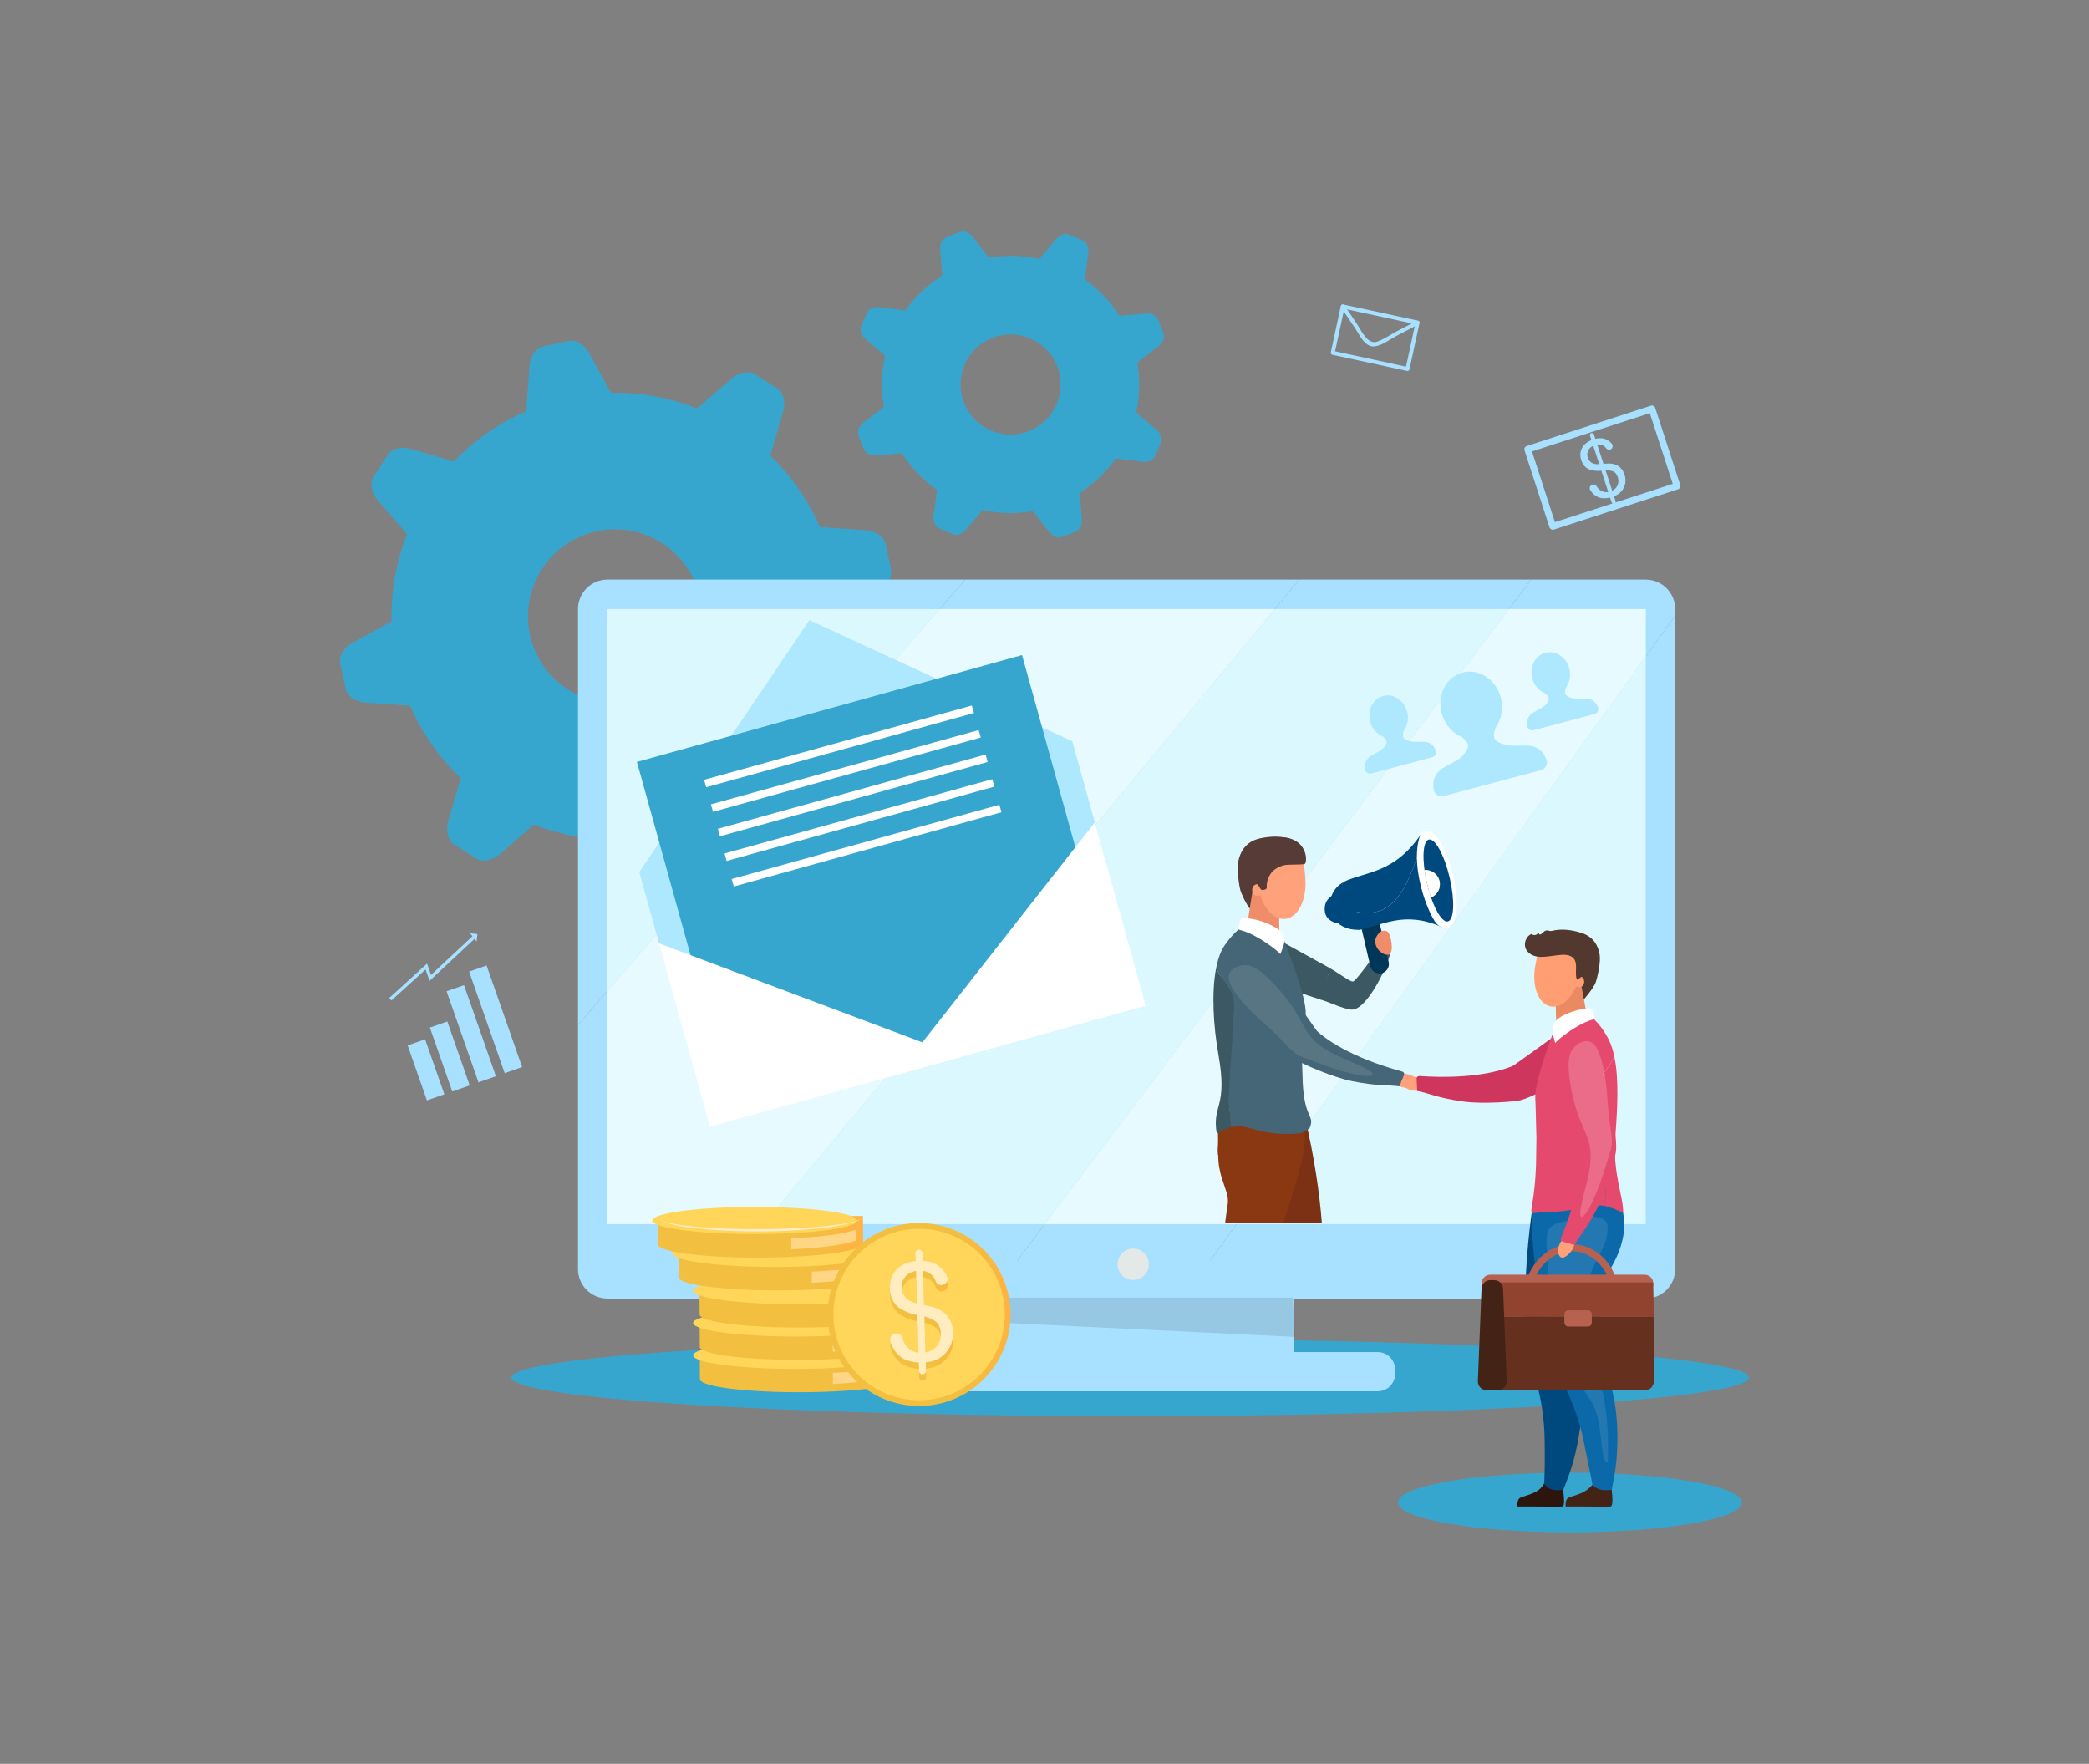<svg xmlns="http://www.w3.org/2000/svg" enable-background="new 0 0 5922 5000" viewBox="0 0 5922 5000"><rect x="0" y="0" width="5922" height="5000" fill="#808080" stroke="none"/><ellipse cx="3203.942" cy="3905.059" fill="#36a6cf" rx="1754.259" ry="109.414"/><path fill="#36a6cf" d="M2525.76 1612.503c4.954 22.215-8.957 46.025-35.152 60.345l-113.759 62.544c1.762 84.121-13.478 166.07-43.174 241.777l85.115 98.088c19.536 22.424 24.412 49.667 12.068 68.857l-38.314 59.855c-12.168 19.03-38.848 26.114-67.462 17.839l-124.206-36.09c-56.555 58.964-124.676 107.467-202.149 141.424l-8.954 128.383c-2.116 29.585-17.985 52.293-40.192 57.079l-69.348 15.232c-22.215 4.953-46.025-8.957-60.345-35.152l-61.781-112.212c-85.142 2.048-168.103-13.074-244.639-42.979l-95.99 83.372c-22.424 19.536-49.835 24.404-68.857 12.069l-59.855-38.315c-19.031-12.168-26.114-38.848-17.84-67.462l35.274-121.227c-60.111-57.114-109.218-126.606-143.452-205.268l-125.538-8.815c-29.585-2.115-52.293-17.985-57.247-40.2l-15.231-69.347c-4.786-22.207 9.125-46.017 35.319-60.337l109.972-60.549c-1.999-86.145 13.499-169.926 44.105-247.099l-82.258-94.762c-19.536-22.424-24.404-49.835-12.069-68.857l38.315-59.855c12.167-19.031 38.848-26.115 67.462-17.84l120.892 35.258c57.265-59.768 126.74-108.541 205.553-142.432l8.864-126.542c2.116-29.585 17.985-52.293 40.201-57.247l69.347-15.231c22.207-4.786 46.017 9.125 60.337 35.319l61.312 111.519c85.117-1.546 167.894 13.903 244.405 44.309l96.692-84.009c22.424-19.536 49.667-24.412 68.857-12.069l59.855 38.315c19.031 12.168 26.114 38.848 17.84 67.462l-36.083 124.039c58.63 56.538 106.79 124.81 140.412 202.268l129.387 9.003c29.585 2.116 52.293 17.985 57.079 40.192l15.232 69.348zm-729.54 375.656c133.099-29.228 217.187-160.818 188.118-293.741-29.227-133.099-160.809-217.354-293.741-188.118-133.099 29.227-217.178 160.65-188.119 293.741 29.228 133.098 160.819 217.186 293.742 188.118zM3298.113 945.03c4.758 12.202-1.074 26.958-14.723 37.389l-59.236 45.503c8.348 47.688 6.834 95.625-3.443 141.274l56.971 48.354c13.068 11.047 18.221 26.115 12.875 38.107l-16.564 37.386c-5.258 11.885-19.813 18.244-36.809 16.036l-73.791-9.681c-27.016 38.472-61.521 72.005-102.619 98.081l6.117 73.796c1.381 17.011-5.662 31.311-17.875 35.972l-38.109 14.717c-12.201 4.757-26.957-1.076-37.389-14.723l-44.933-58.423c-48.243 8.598-96.745 7.241-142.884-3.083l-47.313 55.797c-11.047 13.068-26.211 18.23-38.107 12.875l-37.386-16.564c-11.886-5.258-18.244-19.813-16.036-36.81l9.477-72.024c-39.173-27.233-73.169-62.468-99.506-104.215l-72.166 5.948c-17.011 1.379-31.311-5.663-36.068-17.865l-14.717-38.109c-4.661-12.212 1.171-26.968 14.818-37.399l57.257-44.037c-8.658-48.818-7.159-97.82 3.509-144.382l-55.056-46.711c-13.068-11.047-18.23-26.211-12.876-38.107l16.564-37.386c5.259-11.886 19.814-18.244 36.81-16.036l71.832 9.497c27.349-38.991 62.604-72.795 104.467-98.951l-6.008-72.741c-1.38-17.011 5.663-31.311 17.865-36.067l38.109-14.718c12.211-4.661 26.967 1.172 37.399 14.819l44.606 58.07c48.272-8.311 96.699-6.752 142.867 3.86l47.656-56.22c11.047-13.068 26.115-18.22 38.107-12.876l37.387 16.565c11.885 5.258 18.242 19.813 16.035 36.81l-9.689 73.694c38.279 27.036 71.631 61.658 97.516 102.774l74.371-6.177c17.01-1.38 31.311 5.663 35.971 17.875l14.717 38.106zm-382.106 277.341c73.145-28.243 109.477-110.423 81.34-183.481-28.243-73.145-110.434-109.574-183.482-81.341-73.145 28.243-109.488 110.328-81.34 183.482 28.243 73.144 110.424 109.478 183.482 81.34z"/><path fill="#a8e0ff" d="M2780.384 3573.711h888.641v364.095h-888.641z"/><path fill="#a8e0ff" d="M3683.381 1643.067 1989.944 3681.099h812.653l1537.788-2038.032z"/><path fill="#a8e0ff" d="M4748.914 1726.719c0-46.199-37.451-83.652-83.65-83.652h-324.879L2802.597 3681.099h550.517l1395.801-1935.781v-18.599z"/><path fill="#a8e0ff" d="M3353.113 3681.099h1312.15c46.199 0 83.65-37.45 83.65-83.649V1745.318l-1395.8 1935.781zM2736.375 1643.067 1638.518 2905.229v692.22c0 46.199 37.452 83.649 83.651 83.649h267.775l1693.437-2038.031h-947.006z"/><path fill="#a8e0ff" d="M1722.169 1643.067c-46.199 0-83.651 37.453-83.651 83.652v1178.51l1097.856-1262.162H1722.169z"/><path fill="#dcf8ff" d="M1722.169 1726.719v1082.342l941.444-1082.342zM3613.873 1726.719 2165.428 3469.906h796.523l1315.315-1743.187zM4665.264 1861.329 3505.395 3469.906h1159.869z"/><path fill="#ceebf2" d="M4665.264 1726.719h-387.998L2961.951 3469.906h543.444l1159.869-1608.577zM2663.613 1726.719l-941.444 1082.342v660.845h443.259l1448.445-1743.187z"/><path fill="#e6faff" d="M4665.264 1726.719h-387.998L2961.951 3469.906h543.444l1159.869-1608.577zM2663.613 1726.719l-941.444 1082.342v660.845h443.259l1448.445-1743.187z"/><path d="M2776.274 3678.619h888.64l6.172 111.08-894.812-43.197z" opacity=".11"/><path fill="#a8e0ff" d="M3905.584 3943.977H2529.432c-27.154 0-49.371-22.217-49.371-49.371v-12.337c0-27.154 22.217-49.371 49.371-49.371h1376.152c27.154 0 49.373 22.217 49.373 49.371v12.337c0 27.154-22.219 49.371-49.373 49.371z"/><circle cx="3212.432" cy="3583.864" r="44.495" fill="#e3e9e7"/><path fill="#ff9e73" d="M2829.75 2131.554c-3.742-.125-1.5 1.222 0 0z"/><path fill="#4a344c" d="M4610.08 2349.913c.029-.274-.08-.642-.039-.907-.1.781-.064.987.039.907z"/><path fill="#a8e0ff" d="m4568.641 1424.048-4.346-13.387c-9.875 1.884-18.275 2.262-25.207 1.132-6.93-1.13-13.662-4.401-20.195-9.815-4.127-3.418-7.727-7.674-10.801-12.766-3.072-5.088-1.219-11.748 3.998-14.595 4.783-2.609 10.83-1.127 13.762 3.463 3.354 5.249 6.818 9.084 10.398 11.506 7.531 5.013 15.145 6.697 22.846 5.053l-19.604-60.399c-8.279 1.056-17.236.623-26.871-1.299-7.137-1.412-13.309-4.574-18.516-9.486s-9.041-11.164-11.504-18.753c-4.379-13.492-3.148-25.971 3.695-37.435 4.57-7.697 12.939-14.22 25.107-19.567l-4.049-12.474a5.874 5.874 0 0 1 11.173-3.627l4.049 12.474c11.375-2.527 21.172-2.134 29.395 1.179 6.736 2.686 12.463 6.86 17.178 12.525 4.324 5.197 2.844 13.043-3.203 16.064-4.43 2.212-9.863.993-12.813-2.985-2.49-3.36-5.227-5.909-8.209-7.647-4.838-2.818-10.553-3.857-17.148-3.115l17.756 54.708c10.332-.713 17.262-.903 20.787-.572 6.748.684 12.588 2.284 17.52 4.8 4.934 2.516 9.234 6.013 12.902 10.493s6.471 9.707 8.41 15.68c4.264 13.141 3.641 25.46-1.871 36.958-5.512 11.499-14.805 19.719-27.881 24.662l4.414 13.598a5.872 5.872 0 1 1-11.172 3.627zm-52.106-160.537c-7.014 3.52-11.869 8.358-14.57 14.517s-2.99 12.505-.869 19.041c2.098 6.465 5.664 11.289 10.697 14.471 5.033 3.182 12.293 4.671 21.781 4.465l-17.039-52.494zm53.735 127.502c7.082-3.308 12.139-8.484 15.174-15.528 3.035-7.043 3.24-14.606.617-22.687-2.234-6.887-5.734-11.868-10.5-14.943s-12.779-4.61-24.039-4.606l18.748 57.764z"/><path fill="#a8e0ff" d="m4751.082 1368.719-352.27 114.333c4.023 2.051 8.045 4.103 12.068 6.153l-70.965-218.649c-2.051 4.022-4.104 8.044-6.154 12.067l352.27-114.333-12.068-6.154 70.967 218.65c3.805 11.724 22.031 5.83 18.221-5.914-23.656-72.883-47.311-145.767-70.965-218.65-1.6-4.925-7.131-7.756-12.068-6.154l-352.27 114.333c-4.924 1.599-7.756 7.131-6.152 12.067 23.654 72.883 47.309 145.767 70.965 218.65 1.598 4.925 7.131 7.756 12.066 6.153l352.27-114.333c11.724-3.804 5.829-22.031-5.915-18.219zM3991.338 1040.551l-212.051-45.864 4.297 6.67 28.467-131.619-6.67 4.298 212.053 45.864c-1.434-2.223-2.865-4.447-4.299-6.67l-28.467 131.619c-1.527 7.058 9.439 9.441 10.969 2.372 9.488-43.873 18.979-87.746 28.467-131.618.641-2.965-1.326-6.027-4.299-6.67l-212.051-45.864c-2.965-.642-6.027 1.326-6.67 4.298l-28.469 131.618c-.641 2.965 1.328 6.028 4.299 6.67l212.053 45.864c7.056 1.526 9.441-9.439 2.371-10.968z"/><path fill="#a8e0ff" d="m3801.852 871.591 41.191 61.354c11.76 17.517 24.873 48.047 49.287 49.083 21.264.902 47.594-19.834 65.285-29.155l64.043-33.741c6.396-3.37.273-12.779-6.078-9.433l-54.213 28.562c-18.43 9.71-37.682 23.333-57.371 30.226-27.473 9.618-45.264-32.302-57.557-50.611l-35.156-52.364c-4.025-5.996-13.467.07-9.431 6.079z"/><path fill="#00497f" d="M3777.434 2538.438c-8.49 14.468 7.191 32.49 29.027 41.556 4.639 1.574-11.82 6.743-7.572 7.654 3.143 10.606 7.148 21.407 12.176 33.544-.598.078-2.055-4.066-2.646-3.987-26.07 3.48-48.498-10.426-52.225-30.615-3.794-20.542 3.583-38.096 21.24-48.152z"/><path fill="#3b5863" d="M3824.717 2778.537c3.354 1.85 6.887 3.749 10.717 3.772 8.898.054 84.422-107.797 84.422-107.797s4.607 17.229 22.447 20.867c-3.561 35.3-62.672 158.785-105.084 166.172-9.49 1.653-19.115-1.739-28.359-4.457-20.775-6.109-46.615-18.237-67.393-24.345 11.674-31.793 20.256-53.414 28.213-88.49 12.599 6.954 42.439 27.324 55.037 34.278z"/><path fill="#3b5863" d="M3769.68 2744.26c-7.957 35.076-12.107 58.079-23.781 89.871-25.203-7.41-79.785-26.628-104.988-34.037-13.211-3.885-5.908 12.884-13.992 1.738-7.045-9.712-7.953-22.43-8.611-34.409-2.016-36.683-4.029-73.367-6.045-110.052l157.417 86.889z"/><path fill="#7c3114" d="M3698.959 3167.215c-2.59-12.885-4.652 22.078-6.941 15.408-17.008-49.551-19.166-53.768-26.383-70.342-29.848 2.16-129.342-24.188-152.906-21.168-5.012 8.062-12.33 20.892-19.223 37.846-7.236 17.799-39.791 87.627-13.23 164.734 3.447 10.009 5.703 13.649 9.793 21.131.697.779 1.322 1.397 2.004 2.141 11.656 24.798 25.611 41.149 31.586 48.432 5.396 6.571 35.217 36.671 40.227 43.728 3.73 5.254 6.885 11.021 9.566 17.149 2.076 7.713 6.889 23.149 12.742 41.694h161.127c-6.057-79.972-20.829-187.916-48.362-300.753z"/><path fill="#8a3811" d="M3689.406 3295.064c7.123-27.853 10.594-56.565 9.105-85.277-2.096-40.368-11.146-33.377-45.992-69.12-31.758-32.579-185.172-8.269-198.123 35.345-3.127 10.531-.564 61.487-1.818 73.416-1.113 10.523-.598 14.771-.049 23.289.287.994.604 1.822.908 2.779.068 27.399 5.816 48.122 8.15 57.239 2.107 8.242 16.416 48.133 17.963 56.64 1.168 6.338 1.588 12.902 1.422 19.588-1.748 9.938-4.742 32.902-8.156 59.005h164.939c18.327-54.412 37.151-116.213 51.651-172.904z"/><path fill="#573b37" d="M3542.971 2575.343c-9.383-10.825-24.211-40.771-27.502-54.713-4.955-20.985-9.285-63.522-4.014-83.991 11.143-43.259 40.557-55.8 61.234-60.183 65.014-13.782 99.664 5.927 108.828 14.558 5.59 5.265 15.668 20 16.297 27.655.904 11.017-16.174 4.05-25.875 9.35s-20.945 6.796-31.852 8.594c-10.908 1.797-22.16 4.159-31.01 10.784-10.971 8.213-16.523 21.609-21.584 34.346-6.943 17.478-13.621 35.088-20.771 52.48-5.642 13.727-14.554 29.537-23.751 41.12z"/><path fill="#ef8d6b" d="m3532.125 2643.327 94.617 44.595-.82-162.154-73.072-13.132z"/><path fill="#ffa17b" d="M3564.275 2498.889c6.314 61.623 40.529 109.182 78.08 106.074 37.553-3.107 63.48-55.637 57.91-117.328-5.57-61.69-5.119-78.971-45.217-82.951-52.325-5.194-100.148 2.681-90.773 94.205z"/><path fill="#ffa17b" d="M3578.646 2517.214c3.732 7.745.627 17.038-6.936 20.755-7.564 3.717-16.721.45-20.453-7.295-3.734-7.747-.609-19.041 6.953-22.758 7.565-3.718 16.704 1.551 20.436 9.298z"/><path fill="#456676" d="M3492.508 2874.816c13.891-54.029-14.623-75.825-45.191-129.223 3.648-19.09 8.646-36.284 15.359-50.518 7.662-16.255 36.469-56.777 73.268-78.682 17.732 19.485 62.621 57.621 98.41 33.32 11.43 33.205 70.629 175.775 67.092 226.663-1.012 14.556-10.363 88.538-10.975 112.788.734 25.229 2.262 74.297 2.621 81.268 5.365 103.918 35.539 89.516 19.041 128.428-7.275 5.396-16.031 9.078-24.439 13.166l-.572.073c-44.613 5.645-89.965 1.55-133.041-11.357-21.018-6.298-42.113-10.264-63.426-5.566-2.551-13.03-4.383-25.841-5.033-38.175-6.339-90.26-12.302-193.759 6.886-282.185z"/><path fill="#3b5863" d="M3454.102 2989.846c-14.648-82.44-19.805-176.139-6.785-244.252 30.568 53.397 60.336 62.981 49.121 140.761-2.145 96.608-17.154 180.387-10.816 270.647.65 12.334 2.482 25.145 5.033 38.175-9.238 2.037-18.518 5.69-27.848 11.502-4.34 2.463-8.801 4.802-13.332 7.052-14.489-83.168 31.791-71.011 4.627-223.885z"/><path fill="#fff" d="M3629.326 2704.873c-8.525-11.898-46.514-36.935-55.813-42.468-10.197-6.066-23.648-13.404-34.66-18.107-7.355-3.142-15.994-6.306-23.855-8.14-1.588-.37-3.324-.797-4.275-2.028-1.148-1.486-.701-3.526-.209-5.298 3.254-11.681 3.945-13.204 7.199-24.885 1.559-5.597 39.477 2.403 44.615 3.718 17.99 4.6 37.396 12.127 51.902 20.671 41.475 24.426 24.813 51.563 15.096 76.537z"/><path fill="#573b37" d="m3561.531 2500.154 10.682 18.037c1.234 2.082 2.797 4.39 5.201 4.672 5.018.591 13.848-1.515 13.611-6.561-.777-16.709 3.797-29.511 13.676-43.008 4.797-6.553 19.654-17.476 37.551-20.937 10.838-2.096 45.428-.68 56.195-3.107 7.508-1.693 11.828-67.382-57.959-75.466-15.209-1.762-60.578 27.033-71 38.251-20.785 22.376-23.517 61.842-7.957 88.119z"/><path fill="#003759" d="M3916.652 2758.928h-.002c14.303-3.327 23.281-17.75 19.953-32.051l-25.939-111.504c-3.326-14.301-17.75-23.279-32.051-19.953-14.301 3.327-23.279 17.75-19.953 32.051l25.939 111.504c3.329 14.3 17.751 23.279 32.053 19.953z"/><path fill="#00497f" d="M4018.359 2427.632c-.162 71.019 33.486 146.646 74.357 202.799-113.994-52.976-175.678-3.813-243.254 5.084-8.307-20.055-12.748-37.137-15.217-53.638 113.71 31.418 151.818-65.025 184.114-154.245z"/><path fill="#00497f" d="M3808.424 2500.724c-14.449 24.618 12.234 55.284 49.389 70.71 7.896 2.68-20.111 11.475-12.883 13.025 5.346 18.047 12.164 36.426 20.719 57.077-1.02.132-3.498-6.92-4.504-6.785-44.361 5.921-82.521-17.74-88.865-52.095-6.456-34.951 6.099-64.82 36.144-81.932z"/><path fill="#00497f" d="M3808.424 2500.724a100.36 100.36 0 0 1 15.979-7.331c1.703-.61 3.5-1.28 5.246-1.914 57.922-21.077 131.174-26.279 199.318-127.706-7.314 20.368-10.559 41.896-10.607 63.859-32.297 89.22-70.404 185.663-184.113 154.245 0-.005 0-.011-.002-.016-38.577-15.965-40.27-56.519-25.821-81.137z"/><path fill="#fff" d="M4025.721 2368.666c3.73-6.062 6.627-11.419 12.723-13.562 61.252-21.527 133.473 265.795 61.111 275.941-2.127.298-4.379.015-6.838-.615-10.531-2.692-19.531-9.604-25.402-18.751-28.987-45.169-68.862-167.074-41.594-243.013z"/><ellipse cx="4077.537" cy="2496.051" fill="#00497f" rx="33.119" ry="119.16" transform="rotate(166.906 4077.501 2496.062)"/><linearGradient id="a" x1="-663.958" x2="-609.999" y1="3177.791" y2="3177.791" gradientTransform="scale(-1 1) rotate(13.097 599.621 -12123.357)" gradientUnits="userSpaceOnUse"><stop offset="0" stop-color="#f7c248"/><stop offset=".684" stop-color="#f7c248"/><stop offset=".874" stop-color="#fabd48"/><stop offset="1" stop-color="#ffb648"/></linearGradient><path fill="url(#a)" d="M4038.08 2466.478c19.693-1.648 38.135 11.301 42.746 31.117 4.582 19.695-6.094 39.335-24.287 46.655-4.068-12.521-7.893-26.223-11.26-40.694-2.99-12.855-5.384-25.319-7.199-37.078z"/><path fill="#fff" d="M4038.08 2466.478c19.693-1.648 38.135 11.301 42.746 31.117 4.582 19.695-6.094 39.335-24.287 46.655-4.068-12.521-7.893-26.223-11.26-40.694-2.99-12.855-5.384-25.319-7.199-37.078z"/><path fill="#ef8d6b" d="M3898.551 2665.805c1.012-11.116 12.572-25.893 20.686-27.249 8.111-1.356 15.088.687 18.504 8.169 8.486 18.593 14.379 62.298-5.848 59.801-20.375-2.516-34.942-23.12-33.342-40.721z"/><path fill="#ffa17b" d="M4017.699 3065.456c-7.336-20.712-32.375-21.214-42.084-22.799-9.732 7.265-22.648 29.188-21.438 30.33 1.879 1.773 10.609 6.381 22.998 9.288 13.794 3.237 46.225-.726 40.524-16.819z"/><path fill="#456676" d="M3522.766 2762.009c37.139-35.825 75.146-24.439 103.25 8.396l106.711 151.406c.863.256 4.615 4.589 5.029 4.938 19.205 16.14 85.223 69.267 237.391 110.86 4.336 1.186 6.637 5.73 5.002 9.774l-12.943 32.067c-36.371-4.799-62.344-.197-135.045-14.775-53.598-10.746-139.523-48.34-151.158-56.858-25.516-17.608-65.6-61.102-88.604-89.11-33.109-40.315-54.74-66.173-72.48-99.857-16.48-31.291 2.847-56.841 2.847-56.841z"/><defs><filter id="b" width="409.367" height="314.759" x="3482.992" y="2735.792" filterUnits="userSpaceOnUse"><feFlood flood-color="#fff" flood-opacity="1" result="back"/><feBlend in="SourceGraphic" in2="back"/></filter></defs><mask id="c" width="409.367" height="314.759" x="3482.992" y="2735.792" maskUnits="userSpaceOnUse"><g filter="url(#b)"><path fill="url(#SVGID_3_)" d="M3487.598 2789.05c31.695 66.933 107.117 115.642 156.707 170.646 8.498 9.427 21.484 21.664 31.982 28.797 10.213 6.938 17.496 8.668 29.037 13.05 49.379 18.751 99.102 37.599 151.076 47.01 12.02 2.177 25.008 3.717 35.959-1.693-1.355-6.164-7.191-10.151-12.66-13.302-27.52-15.853-57.586-26.682-86.4-40.037-28.813-13.357-57.07-29.806-77.346-54.247-14.08-16.972-23.725-37.081-34.604-56.262-24.857-43.823-56.793-83.622-94.189-117.384-16.074-14.512-38.285-31.514-61.422-29.701-25.297 1.979-54.138 19.335-38.14 53.123z" mask="url(#c)"/></g></mask><linearGradient id="d" x1="4622.525" x2="4622.525" y1="4613.846" y2="5109.872" gradientTransform="rotate(-47.577 1942.839 4964.14)" gradientUnits="userSpaceOnUse"><stop offset="0" stop-color="#fff"/><stop offset="1" stop-color="#fff"/></linearGradient><path fill="url(#d)" d="M3487.598 2789.05c31.695 66.933 107.117 115.642 156.707 170.646 8.498 9.427 21.484 21.664 31.982 28.797 10.213 6.938 17.496 8.668 29.037 13.05 49.379 18.751 99.102 37.599 151.076 47.01 12.02 2.177 25.008 3.717 35.959-1.693-1.355-6.164-7.191-10.151-12.66-13.302-27.52-15.853-57.586-26.682-86.4-40.037-28.813-13.357-57.07-29.806-77.346-54.247-14.08-16.972-23.725-37.081-34.604-56.262-24.857-43.823-56.793-83.622-94.189-117.384-16.074-14.512-38.285-31.514-61.422-29.701-25.297 1.979-54.138 19.335-38.14 53.123z" opacity=".1"/><path fill="#ffa17b" d="M3974.361 3062.63c13.725-17.161 37.543-9.421 47.234-7.734 6.813 10.056 11.822 35.003 10.305 35.684-2.359 1.06-12.117 2.548-24.773 1.231-14.09-1.467-43.428-15.848-32.766-29.181z"/><path fill="#ce365e" d="M4541.445 2938.312c-23.332-46.024-62.971-47.735-100.291-25.935l-150.469 108.027c-.9-.043-5.863 2.82-6.371 3.015-23.436 8.948-103.229 37.481-260.619 26.862-4.486-.303-8.148 3.236-7.932 7.593.568 11.514 1.139 23.025 1.709 34.538 35.934 7.397 58.959 20.264 132.42 30.339 54.156 7.428 147.66.099 161.445-4.132 29.879-8.266 82.014-36.205 112.93-55.118 44.502-27.225 73.418-44.558 101.225-70.56 25.83-24.154 15.953-54.629 15.953-54.629z"/><ellipse cx="4450.417" cy="4259.236" fill="#36a6cf" rx="487.245" ry="84.619"/><path fill="#00497f" d="M4348.662 3393.148c1.619-13.707 6.736 22.719 8.568 15.544 13.613-53.313 15.516-57.911 21.67-75.872 31.43-.262 133.359-36.264 158.285-35.096 5.928 8.018 14.674 20.828 23.324 37.994 9.082 18.021 49.07 88.371 27.787 171.341-2.762 10.769-4.816 14.771-8.463 22.95-.666.875-1.268 1.574-1.918 2.408-10.105 26.948-23.332 45.246-28.971 53.375-5.092 7.336-33.766 41.37-38.414 49.181-3.461 5.815-6.273 12.12-8.563 18.763-5.357 29.074-38.184 161.314-37.846 179.76 1.533 15.757 35.17 92.979 12.287 233.562-13.32 81.831-30.832 119.087-47.777 164.692-3.373 9.074-1.934 7.621-9.801 7.246l-17.482-1.001c-11.893-.567-27.408 2.897-25.771-12.229 4.256-39.263 3.664-84.326 3.277-139.313-.986-141.438-44.977-217.71-51.332-281.647-7.567-76.142-6.741-237.46 21.14-411.658z"/><path fill="#2b150d" d="M4377.322 4205.671c-3.012 5.731-8.994 13.421-16.063 18.568-14.945 10.886-36.086 15.424-50.939 21.274-5.203 2.051-8.855 9.551-8.713 17.979.043 2.558.135 5.396.121 7.165 42.68-.402 126.943 1.211 128.813-.34 5.002-4.147 3.727-24.045.51-46.758-5.43 1.021-21.385 1.253-29.25-.361-13.487-2.768-23.477-14.652-24.479-17.527z"/><path fill="#0b69aa" d="M4542.17 3632c-2.387 6.331-4.043 13.039-5.115 19.979-.121 29.564-9.066 165.524-5.469 183.618 4.295 15.237 51.057 85.293 53.393 227.708 1.355 82.907-9.305 122.669-17.904 170.548-1.725 9.528-.563 7.844-8.379 8.86l-17.385 2.109c-11.801 1.547-22.451 9.663-23.514-5.512-2.742-39.397-15.316-85.61-25.412-139.662-25.982-139.043-82.756-206.325-100.309-268.138-15.842-55.731-40.09-209.113-49.277-336.053-2.182-30.119-.426-60.444 6.457-89.848 9.678-41.336 17.732-32.426 60.402-62.889 38.893-27.766 172.166 31.152 186.703 76.673 34.047 106.626-51.007 204.099-54.191 212.607z"/><path fill="#432315" d="M4514.24 4209.327c-3.471 4.1-9.375 9.765-16.443 14.912-14.945 10.886-36.086 15.424-50.939 21.274-5.203 2.051-8.855 9.551-8.713 17.979.043 2.558.135 5.396.121 7.165 42.68-.402 126.941 1.211 128.813-.34 5.002-4.147 4.836-24.204 1.619-46.916-5.43 1.021-22.496 1.411-30.359-.203-13.487-2.768-24.511-13.376-24.099-13.871z"/><defs><filter id="e" width="173.271" height="406.165" x="4384.18" y="3449.191" filterUnits="userSpaceOnUse"><feFlood flood-color="#fff" flood-opacity="1" result="back"/><feBlend in="SourceGraphic" in2="back"/></filter></defs><mask id="f" width="173.271" height="406.165" x="4384.18" y="3449.191" maskUnits="userSpaceOnUse"><g filter="url(#e)"><path fill="url(#SVGID_6_)" d="M4412.809 3763.558c4.619 21.545 9.898 43.175 19.676 62.921 5.838 11.789 14.066 23.479 26.42 27.999 2.102.77 4.48 1.303 6.541.423 2.428-1.039 3.68-3.702 4.572-6.189 6.416-17.874 5.205-37.42 5.84-56.399.672-20.088 3.498-40.034 6.32-59.935 6.531-46.045 13.258-92.788 32.234-135.246 17.174-38.43 44.703-75.155 42.959-117.213-.227-5.459-1.027-11.094-3.949-15.71-4.613-7.29-13.488-10.575-21.918-12.409a114.316 114.316 0 0 0-31.996-2.346c-26.398 1.796-55.063 9.259-80.367 17.01-15.672 4.801-27.689 11.119-31.988 27.905-6.26 24.442-.9 55.666.463 80.594a1217.133 1217.133 0 0 0 8.354 90.613c4.079 31.372 16.839 66.695 16.839 97.982z" mask="url(#f)"/></g></mask><linearGradient id="g" x1="3399.695" x2="3399.695" y1="3449.191" y2="3855.356" gradientTransform="translate(1071.12)" gradientUnits="userSpaceOnUse"><stop offset="0" stop-color="#fff"/><stop offset="1" stop-color="#fff"/></linearGradient><path fill="url(#g)" d="M4412.809 3763.558c4.619 21.545 9.898 43.175 19.676 62.921 5.838 11.789 14.066 23.479 26.42 27.999 2.102.77 4.48 1.303 6.541.423 2.428-1.039 3.68-3.702 4.572-6.189 6.416-17.874 5.205-37.42 5.84-56.399.672-20.088 3.498-40.034 6.32-59.935 6.531-46.045 13.258-92.788 32.234-135.246 17.174-38.43 44.703-75.155 42.959-117.213-.227-5.459-1.027-11.094-3.949-15.71-4.613-7.29-13.488-10.575-21.918-12.409a114.316 114.316 0 0 0-31.996-2.346c-26.398 1.796-55.063 9.259-80.367 17.01-15.672 4.801-27.689 11.119-31.988 27.905-6.26 24.442-.9 55.666.463 80.594a1217.133 1217.133 0 0 0 8.354 90.613c4.079 31.372 16.839 66.695 16.839 97.982z" opacity=".1"/><defs><filter id="h" width="88.651" height="281.379" x="4469.915" y="3862.921" filterUnits="userSpaceOnUse"><feFlood flood-color="#fff" flood-opacity="1" result="back"/><feBlend in="SourceGraphic" in2="back"/></filter></defs><mask id="i" width="88.651" height="281.379" x="4469.915" y="3862.921" maskUnits="userSpaceOnUse"><g filter="url(#h)"><path fill="url(#SVGID_9_)" d="M4530.043 3900.411c26.66 77.712 30.316 161.397 27.898 243.521-6.412 2.252-10.973-6.299-12.23-12.977-9.756-51.807-7.443-107.396-32.16-153.961-14.074-26.512-48.797-61.586-42.986-94.615 2.396-13.623 15.328-21.546 29.15-18.978 17.244 3.204 25.273 22.275 30.328 37.01z" mask="url(#i)"/></g></mask><linearGradient id="j" x1="3443.119" x2="3443.119" y1="4144.3" y2="3862.921" gradientTransform="translate(1071.12)" gradientUnits="userSpaceOnUse"><stop offset="0" stop-color="#fff"/><stop offset="1" stop-color="#fff"/></linearGradient><path fill="url(#j)" d="M4530.043 3900.411c26.66 77.712 30.316 161.397 27.898 243.521-6.412 2.252-10.973-6.299-12.23-12.977-9.756-51.807-7.443-107.396-32.16-153.961-14.074-26.512-48.797-61.586-42.986-94.615 2.396-13.623 15.328-21.546 29.15-18.978 17.244 3.204 25.273 22.275 30.328 37.01z" opacity=".1"/><path fill="#aee8ff" d="M4397.119 3037.107c8.09 33.037 20.006 63.582 31.557 93.455 23.711-7.415 47.42-14.827 71.129-22.24 12.428-3.887 25.766-8.414 33.23-19.084 6.502-9.297 7.156-21.336 7.584-32.673 1.314-34.718 2.627-69.437 3.939-104.155-49.146 28.234-98.292 56.465-147.439 84.697z"/><path fill="#52382f" d="M4483.137 2840.371c9.83-9.322 35.74-42.151 40.125-54.969 6.6-19.293 14.602-58.926 11.531-78.678-6.492-41.742-33.018-56.26-52.072-62.295-59.916-18.973-94.346-3.624-103.77 3.653-5.746 4.439-16.592 17.377-17.891 24.522-1.867 10.285 14.848 5.305 23.488 11.188s19.086 8.33 29.186 11.028c10.098 2.699 20.471 5.961 28.188 13.014 9.568 8.742 13.555 21.863 17.143 34.316 4.92 17.091 9.58 34.281 14.703 51.31 4.043 13.443 1.781 35.161 9.369 46.911z"/><path fill="#ea8a63" d="m4500.441 2888.408-88.293 44.596-3.406-153.308 68.737-14.298z"/><path fill="#ff9e73" d="M4479.334 2760.434c-11.633 57.414-48.225 99.015-83.279 92.622-35.057-6.391-54.607-58.224-43.67-115.769 10.939-57.547 12.109-73.852 50.217-73.896 49.726-.056 94.005 11.772 76.732 97.043z"/><path fill="#ff9e73" d="M4464.117 2776.354c-4.229 6.945-2.164 15.978 4.611 20.174 6.773 4.197 15.693 1.968 19.922-4.977 4.229-6.946 2.332-17.864-4.443-22.062-6.775-4.196-15.863-.081-20.09 6.865z"/><path fill="#e54a6e" d="M4517.859 3136.012c-14.006-50.862 30.594-89.207 58.635-140.189-3.758-17.991-8.762-34.169-15.338-47.519-7.508-15.245-30.393-56.505-65.541-76.622-16.451 18.711-52.764 61.438-86.996 39.039-10.27 31.58-60.402 157.539-56.238 205.598 1.191 13.746 2.174 87.406 3.145 110.325-.285 23.865-.938 70.285-1.164 76.883-3.396 98.343-18.998 131.86-10.982 135.589.18.021 18.732-1.729 18.914-1.736 39.906-1.338 79.262-3.406 123.885-13.65 20.223-4.643 41.381-9.621 61.607-5.523 2.201-12.361 3.727-24.504 4.143-36.177 4.534-85.448-14.499-162.719-34.07-246.018z"/><path fill="#e54a6e" d="M4579.031 3223.469c6.061-78.95 10.873-163.454-2.537-227.646-28.041 50.982-72.641 89.327-58.635 140.189 19.57 83.299 38.604 160.57 34.068 246.017-.416 11.673-1.941 23.815-4.143 36.177 31.715 7.383 49.262 18.855 53.582 20.91 1.655-46.236-30.311-111.762-22.335-215.647z"/><path fill="#fff" d="M4408.748 2956.849c7.869-11.388 43.383-35.674 52.088-41.056 9.543-5.9 22.143-13.057 32.479-17.681 6.904-3.09 15.021-6.221 22.424-8.081 1.498-.376 3.131-.808 4.012-1.987 1.061-1.424.605-3.346.111-5.013-3.266-10.992-3.943-12.422-7.209-23.413-1.564-5.267-37.287 2.91-42.125 4.235-16.936 4.641-35.52 11.516-48.742 20.384-30.62 20.535-20.682 43.144-13.038 72.612z"/><path fill="#52382f" d="M4470.328 2777.081c-7.424-18.505 3.414-42.612-8.195-58.636-9.828-13.566-29.494-12.816-45.914-10.745l-22.627 2.855c-12.813 1.616-25.885 3.226-38.498.632-12.613-2.592-24.92-10.15-30.027-22.283-6.375-15.145 1.496-35.084 16.393-41.523 4.914 5.395 14.938 4.059 18.482-2.463 1.74.368 3.213 1.81 3.658 3.58 3.256 2.006 6.256-1.371 9.236-3.857 2.979-2.486 5.633-5.691 9.307-6.787 4.482-1.337 9.115.833 13.709 1.539 8.801 1.354 17.682-2.732 26.578-2.248 12.467.68 22.523 9.942 32.91 16.975 11.311 7.658 24.127 13.14 34.133 22.521 14.238 13.35 21.344 34.317 18.316 54.051-3.027 19.734-19.867 37.86-37.461 46.389z"/><path fill="#b76251" d="M4457.832 3546.98c44.434.891 82.35 30.771 100.078 73.402l21.949.44c-19.115-53.963-66.064-92.64-121.607-93.754-55.545-1.113-104.08 35.649-125.451 88.801l21.949.44c19.508-41.884 58.648-70.219 103.082-69.329z"/><path fill="#b76251" d="M4686.578 3637.46c0-13.95-11.143-24.021-24.805-24.021h-437.064c-13.664 0-24.842 11.413-24.842 25.363v15.012l486.748-8.671-.037-7.683z"/><path fill="#914330" d="m4216.85 3635.333-16.983 97.526h488.559l-1.889-97.526z"/><path fill="#66301f" d="M4210.217 3732.859v182.829c0 13.95 11.18 25.364 24.842 25.364h428.525c13.662 0 24.842-11.414 24.842-25.364v-182.829h-478.209z"/><path fill="#432315" d="M4246.445 3941.053h-32.088c-13.664 0-24.842-11.24-24.842-24.978l10.352-262.261c0-13.737 11.178-24.977 24.842-24.977h11.385c13.664 0 24.842 11.239 24.842 24.977l10.352 262.261c-.001 13.738-11.179 24.978-24.843 24.978z"/><path fill="#b76251" d="M4501.561 3760.337h-55.828c-5.996 0-10.902-4.906-10.902-10.901v-24.058c0-5.996 4.906-10.901 10.902-10.901h55.828c5.996 0 10.9 4.905 10.9 10.901v24.058c0 5.995-4.904 10.901-10.9 10.901z"/><path fill="#ffa17b" d="M4421 3560.54c-11.891-18.479 3.037-38.588 7.725-47.235 11.703-3.252 36.945-.049 37.107 1.607.252 2.572-1.447 12.296-6.729 23.873-5.88 12.888-28.863 36.111-38.103 21.755z"/><path fill="#e54a6e" d="M4483.914 2983.408c-51.061 7.445-65.316 44.473-56.547 86.794l54.434 177.054c-.328.839.805 6.457.826 7 1.012 25.064 2.625 109.79-57.607 255.589-1.715 4.154.471 8.754 4.67 9.938l33.281 9.389c18.465-31.702 38-49.426 70.963-115.845 24.303-48.964 47.158-139.928 47.541-154.342 1.689-30.955-8.176-89.275-16.248-124.607-11.621-50.858-18.832-83.79-34.615-118.435-14.663-32.183-46.698-32.535-46.698-32.535z"/><defs><filter id="k" width="122.584" height="498.78" x="4446.685" y="2951.252" filterUnits="userSpaceOnUse"><feFlood flood-color="#fff" flood-opacity="1" result="back"/><feBlend in="SourceGraphic" in2="back"/></filter></defs><mask id="l" width="122.584" height="498.78" x="4446.685" y="2951.252" maskUnits="userSpaceOnUse"><g filter="url(#k)"><path fill="url(#SVGID_12_)" d="M4526.822 2972.144c33.539 66.029 25.9 155.487 39.053 228.368 2.254 12.49 3.986 30.249 3.201 42.918-.764 12.32-3.852 19.141-7.449 30.95-15.391 50.527-30.914 101.386-55.281 148.249-5.635 10.839-12.363 22.053-23.346 27.403-4.045-4.845-3.627-11.901-2.771-18.155 4.305-31.465 14.143-61.87 21.213-92.831s11.355-63.376 4.434-94.37c-4.805-21.521-14.805-41.455-23.316-61.798-19.445-46.479-31.377-96.092-35.191-146.33-1.639-21.593-1.492-49.563 14.1-66.753 17.047-18.794 48.424-30.982 65.353 2.349z" mask="url(#l)"/></g></mask><linearGradient id="m" x1="-350.136" x2="-350.136" y1="3328.198" y2="3824.203" gradientTransform="scale(-1 1) rotate(4.692 2177.85 -47421.338)" gradientUnits="userSpaceOnUse"><stop offset="0" stop-color="#fff"/><stop offset="1" stop-color="#fff"/></linearGradient><path fill="url(#m)" d="M4526.822 2972.144c33.539 66.029 25.9 155.487 39.053 228.368 2.254 12.49 3.986 30.249 3.201 42.918-.764 12.32-3.852 19.141-7.449 30.95-15.391 50.527-30.914 101.386-55.281 148.249-5.635 10.839-12.363 22.053-23.346 27.403-4.045-4.845-3.627-11.901-2.771-18.155 4.305-31.465 14.143-61.87 21.213-92.831s11.355-63.376 4.434-94.37c-4.805-21.521-14.805-41.455-23.316-61.798-19.445-46.479-31.377-96.092-35.191-146.33-1.639-21.593-1.492-49.563 14.1-66.753 17.047-18.794 48.424-30.982 65.353 2.349z" opacity=".19"/><path fill="#aee8ff" d="m1868.307 2674.226-56.076-202.112 482.179-714.128 745.416 343.369 91.162 328.567-443.835 556.323-377.897 62.005z"/><path fill="#36a6cf" d="M1922.419 1989.602h1132.978V3017.08H1922.419z" transform="rotate(-15.507 2489.305 2503.857)"/><path fill="#fff" d="m1868.307 2674.226 144.136 519.506 712.337-197.636z"/><path fill="#fff" d="m3103.674 2331.474 144.137 519.506-704.986 195.598z"/><path fill="#fff" d="M1984.75 2104.762h787.678v21.972H1984.75z" transform="rotate(-15.507 2378.975 2116.19)"/><path fill="#fff" d="M2004.064 2174.377h787.678v21.972h-787.678z" transform="rotate(-15.507 2398.291 2185.818)"/><path fill="#fff" d="M2023.379 2243.991h787.678v21.972h-787.678z" transform="rotate(-15.507 2416.839 2254.502)"/><path fill="#fff" d="M2042.693 2313.606h787.678v21.972h-787.678z" transform="rotate(-15.507 2436.924 2325.074)"/><path fill="#fff" d="M2062.803 2386.088h787.678v21.972h-787.678z" transform="rotate(-15.507 2457.036 2397.569)"/><path fill="#aee8ff" d="m4383.928 2153.62-.086-.228c-9.918-26.681-28.617-39.61-57.023-40.007-5.279-.074-10.57.392-15.846.236-13.74-.406-27.998 1.175-41.107-1.969-35.336-8.473-40.293-19.369-29.795-49.732 16.389-22.511 22.678-53.559 14.426-84.532-13.707-51.461-62.318-83.19-108.576-70.868s-72.645 64.028-58.936 115.49c8.668 32.539 31.295 57.171 58.453 67.784 4.5 4.044 8.502 8.802 12.27 13.531 5.184 6.502 5.381 13.785 1.313 21.439-6.516 12.259-15.43 22.237-27.248 29.321-12.316 7.384-24.982 14.199-37.584 21.1-24.689 13.522-34.492 36.223-30.176 62.837 2.189 13.511 15.561 22.21 28.787 18.687l275.205-73.309c12.929-3.442 20.54-17.223 15.923-29.78z"/><path fill="#aee8ff" d="m4070.242 2127.974-.055-.143c-6.219-16.733-17.947-24.841-35.762-25.09-3.311-.046-6.629.246-9.938.148-8.617-.255-17.559.737-25.781-1.234-22.158-5.314-25.268-12.147-18.684-31.189 10.277-14.117 14.221-33.589 9.047-53.014-8.598-32.273-39.084-52.172-68.094-44.444s-45.559 40.155-36.961 72.429c5.436 20.407 19.627 35.854 36.658 42.511 2.822 2.536 5.332 5.52 7.695 8.486 3.25 4.078 3.375 8.645.822 13.445-4.086 7.688-9.676 13.946-17.088 18.389-7.725 4.631-15.668 8.905-23.57 13.232-15.484 8.481-21.631 22.717-18.926 39.408 1.375 8.474 9.76 13.929 18.055 11.719l172.594-45.975c8.109-2.161 12.883-10.803 9.988-18.678zM4529.891 2005.533l-.053-.143c-6.221-16.733-17.947-24.841-35.762-25.09-3.311-.046-6.629.246-9.938.148-8.617-.255-17.561.737-25.781-1.235-22.16-5.313-25.268-12.146-18.686-31.189 10.277-14.117 14.223-33.589 9.049-53.013-8.598-32.274-39.084-52.172-68.094-44.445s-45.559 40.155-36.961 72.429c5.436 20.407 19.627 35.854 36.658 42.51 2.822 2.536 5.332 5.521 7.695 8.486 3.25 4.078 3.373 8.646.822 13.445-4.086 7.688-9.676 13.945-17.088 18.389-7.725 4.631-15.668 8.904-23.57 13.232-15.484 8.48-21.633 22.717-18.926 39.408 1.375 8.474 9.76 13.929 18.055 11.719l172.592-45.975c8.111-2.158 12.884-10.8 9.988-18.676z"/><linearGradient id="n" x1="2576.82" x2="3157.455" y1="3796.441" y2="3796.441" gradientTransform="translate(-611.777 106.214)" gradientUnits="userSpaceOnUse"><stop offset="0" stop-color="#f2bf40"/><stop offset=".684" stop-color="#f2bf40"/><stop offset=".866" stop-color="#f7ba40"/><stop offset="1" stop-color="#ffb340"/></linearGradient><path fill="url(#n)" d="m2564.263 3828.558-364.717 1.97-215.758 1.164s.326 75.927.336 77.939c.089 17.824 91.746 32.353 215.997 36.089 23.787.715 48.751 1.041 74.513.913 160.338-.8 290.232-18.661 290.126-39.896-.01-2.012-.497-78.179-.497-78.179z"/><ellipse cx="2274.27" cy="3830.645" fill="#ffd65a" rx="290.321" ry="38.449" transform="translate(-19.068 11.385)"/><path fill="#ffd685" d="M2361.082 3923.162c108.821-5.236 167.526-17.484 184.852-25.839-.045-8.126-.112-19.503-.172-30.563-28.022 10.788-81.759 20.232-184.836 25.02l.156 31.382z"/><linearGradient id="o" x1="2576.821" x2="3157.457" y1="3704.731" y2="3704.731" gradientTransform="translate(-611.777 106.214)" gradientUnits="userSpaceOnUse"><stop offset="0" stop-color="#f2bf40"/><stop offset=".684" stop-color="#f2bf40"/><stop offset=".866" stop-color="#f7ba40"/><stop offset="1" stop-color="#ffb340"/></linearGradient><path fill="url(#o)" d="m2563.806 3736.846-364.717 1.97-215.758 1.164.335 77.939c.089 17.824 91.746 32.353 215.997 36.089 23.787.715 48.751 1.041 74.513.913 160.338-.8 290.232-18.661 290.126-39.896-.01-2.012-.496-78.179-.496-78.179z"/><ellipse cx="2273.813" cy="3738.933" fill="#ffd65a" rx="290.321" ry="38.45" transform="translate(-18.61 11.381)"/><path fill="#ffd685" d="M2360.625 3831.45c108.821-5.236 167.526-17.483 184.852-25.839-.045-8.125-.112-19.502-.172-30.563-28.022 10.788-81.759 20.233-184.836 25.021l.156 31.381z"/><linearGradient id="p" x1="2576.822" x2="3157.458" y1="3613.019" y2="3613.019" gradientTransform="translate(-611.777 106.214)" gradientUnits="userSpaceOnUse"><stop offset="0" stop-color="#f2bf40"/><stop offset=".684" stop-color="#f2bf40"/><stop offset=".866" stop-color="#f7ba40"/><stop offset="1" stop-color="#ffb340"/></linearGradient><path fill="url(#p)" d="m2563.349 3645.135-364.717 1.97-215.758 1.163.335 77.94c.089 17.823 91.746 32.353 215.997 36.089 23.787.715 48.75 1.041 74.513.912 160.338-.799 290.232-18.66 290.126-39.896-.01-2.012-.496-78.178-.496-78.178z"/><ellipse cx="2273.355" cy="3647.221" fill="#ffd65a" rx="290.321" ry="38.449" transform="translate(-18.147 11.374)"/><path fill="#ffd685" d="M2360.175 3741.406c108.821-5.236 167.526-17.484 184.853-25.839-.046-8.125-.112-19.502-.172-30.563-28.022 10.789-81.759 20.233-184.836 25.02l.155 31.382z"/><linearGradient id="q" x1="2518.511" x2="3099.146" y1="3507.481" y2="3507.481" gradientTransform="translate(-611.777 106.214)" gradientUnits="userSpaceOnUse"><stop offset="0" stop-color="#f2bf40"/><stop offset=".684" stop-color="#f2bf40"/><stop offset=".866" stop-color="#f7ba40"/><stop offset="1" stop-color="#ffb340"/></linearGradient><path fill="url(#q)" d="m2504.51 3539.889-364.717 1.971-215.758 1.163s.325 75.928.335 77.94c.089 17.823 91.746 32.353 215.997 36.089 23.787.715 48.751 1.041 74.513.913 160.339-.8 290.232-18.661 290.126-39.896-.01-2.013-.496-78.18-.496-78.18z"/><ellipse cx="2214.516" cy="3541.976" fill="#ffd65a" rx="290.321" ry="38.449" transform="translate(-17.623 11.08)"/><path fill="#ffd685" d="M2301.336 3636.161c108.821-5.236 167.526-17.484 184.852-25.839-.045-8.125-.112-19.502-.172-30.563-28.022 10.788-81.759 20.233-184.836 25.021l.156 31.381z"/><linearGradient id="r" x1="2460.769" x2="3041.406" y1="3414.273" y2="3414.273" gradientTransform="translate(-611.777 106.214)" gradientUnits="userSpaceOnUse"><stop offset="0" stop-color="#f2bf40"/><stop offset=".684" stop-color="#f2bf40"/><stop offset=".866" stop-color="#f7ba40"/><stop offset="1" stop-color="#ffb340"/></linearGradient><path fill="url(#r)" d="m2446.303 3446.969-364.717 1.97-215.758 1.163.335 77.94c.089 17.823 91.746 32.353 215.997 36.089 23.787.715 48.75 1.041 74.513.913 160.338-.8 290.232-18.661 290.126-39.896-.01-2.013-.496-78.179-.496-78.179z"/><ellipse cx="2156.309" cy="3449.055" fill="#ffd65a" rx="290.321" ry="38.449" transform="translate(-17.161 10.788)"/><path fill="#ffedca" d="M2446.627 3447.609c-.264 3.184-2.824 5.495-5.359 7.09-2.563 1.696-5.392 2.959-8.245 4.111-5.726 2.295-11.704 3.935-17.694 5.426-12.008 2.937-24.221 5.018-36.47 6.767-24.483 3.64-49.16 5.982-73.86 7.785-49.408 3.579-98.961 5.357-148.515 5.386-49.551.449-99.12-.813-148.561-3.915-24.716-1.559-49.417-3.647-73.932-7.048-12.267-1.627-24.5-3.584-36.537-6.396-6.005-1.434-12-3.011-17.746-5.248-2.866-1.125-5.706-2.358-8.287-4.029-2.552-1.568-5.135-3.854-5.429-7.035.109 3.2 2.643 5.73 5.143 7.45 2.539 1.844 5.348 3.249 8.188 4.544 5.724 2.518 11.7 4.338 17.691 6.029 12.009 3.322 24.226 5.786 36.481 7.916 24.55 4.078 49.288 6.747 74.049 8.934 49.553 4.176 99.281 5.389 148.974 5.46 49.688-.585 99.404-2.269 148.911-6.956 24.738-2.434 49.447-5.342 73.955-9.668 12.234-2.252 24.425-4.835 36.402-8.275 5.973-1.751 11.933-3.629 17.629-6.205 2.829-1.322 5.623-2.755 8.142-4.623 2.483-1.746 4.992-4.3 5.07-7.5z"/><path fill="#ffd685" d="M2243.317 3541.572c108.82-5.236 167.526-17.484 184.852-25.839-.045-8.125-.112-19.502-.172-30.563-28.022 10.788-81.759 20.232-184.836 25.02l.156 31.382z"/><linearGradient id="s" x1="2248.607" x2="2767.251" y1="3597.376" y2="3597.376" gradientTransform="rotate(-1.742 6802.019 450.303)" gradientUnits="userSpaceOnUse"><stop offset="0" stop-color="#f2bf40"/><stop offset=".684" stop-color="#f2bf40"/><stop offset=".866" stop-color="#f7ba40"/><stop offset="1" stop-color="#ffb340"/></linearGradient><circle cx="2605.491" cy="3726.326" r="259.312" fill="url(#s)"/><circle cx="2605.491" cy="3726.326" r="243.013" fill="#ffd65a"/><linearGradient id="t" x1="2423.686" x2="2602.388" y1="3608.278" y2="3608.278" gradientTransform="rotate(-1.742 6802.019 450.303)" gradientUnits="userSpaceOnUse"><stop offset="0" stop-color="#f2bf40"/><stop offset=".684" stop-color="#f2bf40"/><stop offset=".866" stop-color="#f7ba40"/><stop offset="1" stop-color="#ffb340"/></linearGradient><path fill="url(#t)" d="m2605.943 3904.348-.719-23.676c-16.843-1.604-30.597-4.949-41.263-10.036-10.667-5.087-20.004-13.543-28.014-25.366-5.058-7.466-8.872-16.037-11.442-25.712-2.568-9.667 3.562-19.556 13.332-21.7 8.955-1.966 18.029 3.275 20.606 12.073 2.946 10.06 6.741 17.889 11.385 23.487 9.808 11.645 21.32 17.95 34.535 18.917l-3.245-106.821c-13.875-2.191-28.143-7.107-42.805-14.748-10.87-5.641-19.354-13.655-25.454-24.044s-9.354-22.294-9.762-35.717c-.725-23.862 7.14-43.445 23.593-58.748 11.008-10.286 27.601-16.886 49.78-19.798l-.67-22.061c-.166-5.457 4.124-10.016 9.581-10.181 5.457-.166 10.015 4.123 10.181 9.58l.67 22.061c19.569 1.271 35.216 6.519 46.941 15.741 9.623 7.511 16.91 16.952 21.86 28.324 4.541 10.433-1.542 22.415-12.737 24.449-8.197 1.49-16.404-3.039-19.295-10.854-2.442-6.601-5.665-12.008-9.667-16.221-6.489-6.831-15.236-11.199-26.241-13.104l2.938 96.754c17.031 3.713 28.316 6.666 33.856 8.861 10.58 4.281 19.263 9.616 26.05 16.003s12.09 14.063 15.907 23.028 5.887 18.729 6.208 29.294c.706 23.241-6.1 42.854-20.418 58.838-14.318 15.985-33.205 24.894-56.66 26.726l.73 24.049c.166 5.456-4.124 10.015-9.581 10.18-5.456.168-10.014-4.121-10.18-9.578zm-8.623-283.926c-12.989 2.385-23.115 7.918-30.378 16.598-7.263 8.679-10.718 18.798-10.367 30.356.348 11.435 3.838 20.907 10.473 28.418 6.634 7.511 17.665 13.334 33.091 17.468l-2.819-92.84zm26.805 231.312c13-2.012 23.61-7.994 31.829-17.946 8.219-9.953 12.112-22.075 11.678-36.368-.37-12.18-3.681-21.875-9.934-29.088-6.252-7.211-18.478-13.464-36.676-18.758l3.103 102.16z"/><path fill="#ffedc0" d="m2605.403 3886.574-.719-23.676c-16.842-1.604-30.597-4.948-41.263-10.036-10.666-5.087-20.004-13.542-28.014-25.366-5.058-7.466-8.872-16.036-11.442-25.711-2.568-9.668 3.562-19.557 13.332-21.701 8.955-1.965 18.029 3.275 20.606 12.074 2.947 10.059 6.742 17.889 11.385 23.486 9.808 11.645 21.319 17.95 34.535 18.918l-3.245-106.822c-13.875-2.191-28.143-7.106-42.805-14.747-10.87-5.642-19.354-13.656-25.455-24.045-6.1-10.388-9.354-22.294-9.762-35.716-.725-23.863 7.14-43.445 23.593-58.749 11.008-10.286 27.601-16.886 49.78-19.798l-.67-22.061c-.166-5.457 4.124-10.015 9.58-10.181 5.457-.166 10.015 4.124 10.181 9.58l.669 22.061c19.569 1.271 35.216 6.519 46.94 15.741 9.624 7.511 16.91 16.952 21.86 28.324 4.541 10.434-1.542 22.416-12.737 24.45-8.198 1.489-16.405-3.04-19.296-10.854-2.442-6.601-5.665-12.008-9.666-16.22-6.49-6.832-15.237-11.2-26.242-13.104l2.938 96.754c17.032 3.713 28.316 6.666 33.857 8.861 10.58 4.282 19.263 9.616 26.05 16.003 6.787 6.388 12.089 14.063 15.907 23.028 3.818 8.965 5.887 18.729 6.208 29.294.706 23.241-6.1 42.854-20.418 58.839-14.318 15.984-33.205 24.893-56.66 26.725l.73 24.049c.166 5.457-4.124 10.015-9.581 10.18-5.452.166-10.01-4.123-10.176-9.58zm-8.623-283.926c-12.989 2.386-23.115 7.918-30.377 16.598-7.263 8.68-10.718 18.799-10.367 30.356.347 11.435 3.838 20.907 10.473 28.418 6.635 7.511 17.666 13.334 33.092 17.468l-2.821-92.84zm26.804 231.314c13.001-2.013 23.611-7.995 31.83-17.947 8.219-9.952 12.111-22.075 11.677-36.368-.37-12.18-3.681-21.875-9.934-29.087-6.252-7.212-18.478-13.465-36.676-18.759l3.103 102.161z"/><path fill="#a8e0ff" d="m1109.676 2836.07-6.342-6.968 107.314-97.545 11.235 32.089 123.412-115.256 6.438 6.888-133.973 125.116-11.306-32.292z"/><path fill="#a8e0ff" d="M1181.384 2950.272h52.378v165.13h-52.378z" transform="rotate(-19.3 1207.29 3032.479)"/><path fill="#a8e0ff" d="M1248.797 2898.993h52.377v192.006h-52.377z" transform="rotate(-19.3 1274.711 2994.67)"/><path fill="#a8e0ff" d="M1309.659 2793.731h52.377v273.531h-52.377z" transform="rotate(-19.3 1335.664 2930.322)"/><path fill="#a8e0ff" d="M1378.742 2737.174h52.377v304.965h-52.377z" transform="rotate(-19.3 1404.644 2889.35)"/><path fill="#a8e0ff" d="m1351.086 2668.801-18.67-23.295 20.982 2.312z"/></svg>